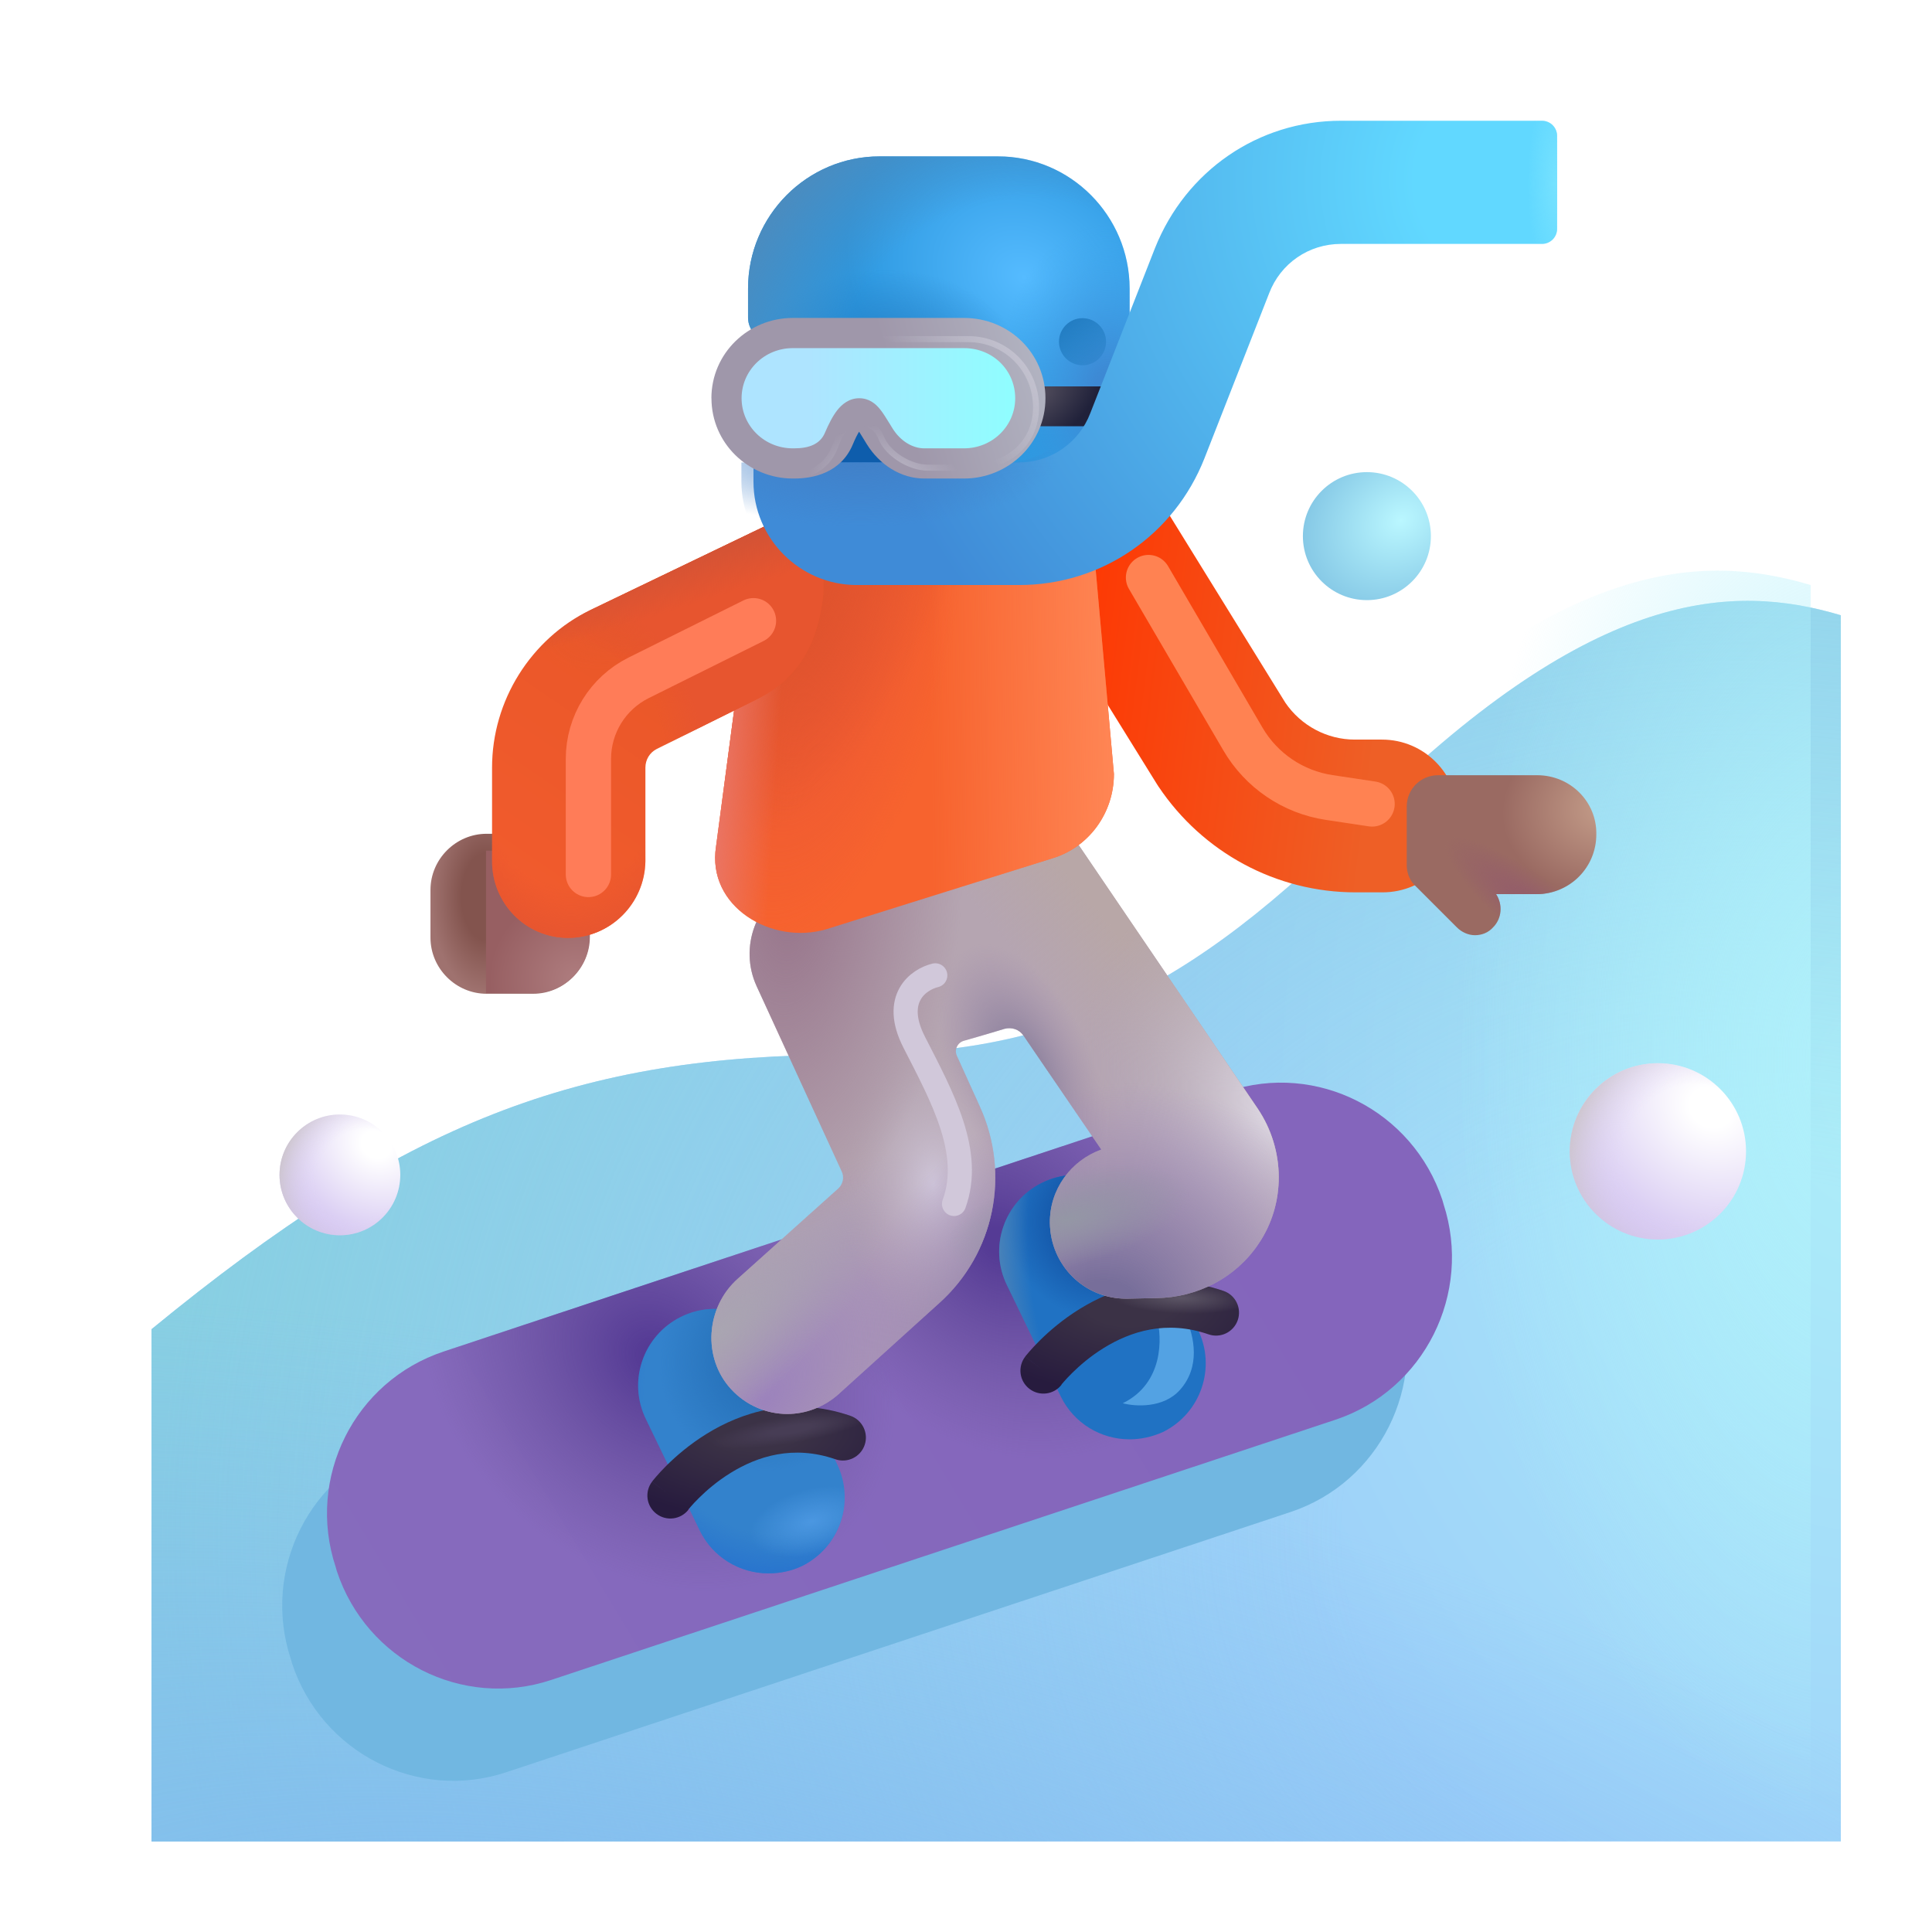 <svg fill="none" height="32" viewBox="0 0 32 32" width="32" xmlns="http://www.w3.org/2000/svg" xmlns:xlink="http://www.w3.org/1999/xlink"><filter id="a" color-interpolation-filters="sRGB" filterUnits="userSpaceOnUse" height="21.048" width="28.48" x="2.01" y="9.452"><feFlood flood-opacity="0" result="BackgroundImageFix"/><feBlend in="SourceGraphic" in2="BackgroundImageFix" mode="normal" result="shape"/><feColorMatrix in="SourceAlpha" result="hardAlpha" type="matrix" values="0 0 0 0 0 0 0 0 0 0 0 0 0 0 0 0 0 0 127 0"/><feOffset dx=".5" dy=".5"/><feGaussianBlur stdDeviation="1"/><feComposite in2="hardAlpha" k2="-1" k3="1" operator="arithmetic"/><feColorMatrix type="matrix" values="0 0 0 0 0.525 0 0 0 0 0.773 0 0 0 0 0.847 0 0 0 1 0"/><feBlend in2="shape" mode="normal" result="effect1_innerShadow_3987_22684"/></filter><filter id="b" color-interpolation-filters="sRGB" filterUnits="userSpaceOnUse" height="13.036" width="21.633" x="3.174" y="17.96"><feFlood flood-opacity="0" result="BackgroundImageFix"/><feBlend in="SourceGraphic" in2="BackgroundImageFix" mode="normal" result="shape"/><feGaussianBlur result="effect1_foregroundBlur_3987_22684" stdDeviation=".75"/></filter><filter id="c" color-interpolation-filters="sRGB" filterUnits="userSpaceOnUse" height="2.75" width="2.73" x="7.13" y="13.81"><feFlood flood-opacity="0" result="BackgroundImageFix"/><feBlend in="SourceGraphic" in2="BackgroundImageFix" mode="normal" result="shape"/><feColorMatrix in="SourceAlpha" result="hardAlpha" type="matrix" values="0 0 0 0 0 0 0 0 0 0 0 0 0 0 0 0 0 0 127 0"/><feOffset dx="-.1" dy="-.1"/><feGaussianBlur stdDeviation=".15"/><feComposite in2="hardAlpha" k2="-1" k3="1" operator="arithmetic"/><feColorMatrix type="matrix" values="0 0 0 0 0.612 0 0 0 0 0.42 0 0 0 0 0.463 0 0 0 1 0"/><feBlend in2="shape" mode="normal" result="effect1_innerShadow_3987_22684"/></filter><filter id="d" color-interpolation-filters="sRGB" filterUnits="userSpaceOnUse" height="2.46" width="1.82" x="8.05" y="14.09"><feFlood flood-opacity="0" result="BackgroundImageFix"/><feBlend in="SourceGraphic" in2="BackgroundImageFix" mode="normal" result="shape"/><feColorMatrix in="SourceAlpha" result="hardAlpha" type="matrix" values="0 0 0 0 0 0 0 0 0 0 0 0 0 0 0 0 0 0 127 0"/><feOffset dx="-.1" dy="-.1"/><feGaussianBlur stdDeviation=".15"/><feComposite in2="hardAlpha" k2="-1" k3="1" operator="arithmetic"/><feColorMatrix type="matrix" values="0 0 0 0 0.596 0 0 0 0 0.38 0 0 0 0 0.506 0 0 0 1 0"/><feBlend in2="shape" mode="normal" result="effect1_innerShadow_3987_22684"/></filter><filter id="e" color-interpolation-filters="sRGB" filterUnits="userSpaceOnUse" height="7.342" width="7.363" x="16.887" y="7.688"><feFlood flood-opacity="0" result="BackgroundImageFix"/><feBlend in="SourceGraphic" in2="BackgroundImageFix" mode="normal" result="shape"/><feColorMatrix in="SourceAlpha" result="hardAlpha" type="matrix" values="0 0 0 0 0 0 0 0 0 0 0 0 0 0 0 0 0 0 127 0"/><feOffset dx="-.1" dy="-.25"/><feGaussianBlur stdDeviation=".25"/><feComposite in2="hardAlpha" k2="-1" k3="1" operator="arithmetic"/><feColorMatrix type="matrix" values="0 0 0 0 0.784 0 0 0 0 0.361 0 0 0 0 0.29 0 0 0 1 0"/><feBlend in2="shape" mode="normal" result="effect1_innerShadow_3987_22684"/></filter><filter id="f" color-interpolation-filters="sRGB" filterUnits="userSpaceOnUse" height="10.436" width="19.033" x="5.616" y="18.132"><feFlood flood-opacity="0" result="BackgroundImageFix"/><feBlend in="SourceGraphic" in2="BackgroundImageFix" mode="normal" result="shape"/><feColorMatrix in="SourceAlpha" result="hardAlpha" type="matrix" values="0 0 0 0 0 0 0 0 0 0 0 0 0 0 0 0 0 0 127 0"/><feOffset dx="-.4" dy="-.4"/><feGaussianBlur stdDeviation=".2"/><feComposite in2="hardAlpha" k2="-1" k3="1" operator="arithmetic"/><feColorMatrix type="matrix" values="0 0 0 0 0.635 0 0 0 0 0.529 0 0 0 0 0.855 0 0 0 1 0"/><feBlend in2="shape" mode="normal" result="effect1_innerShadow_3987_22684"/><feColorMatrix in="SourceAlpha" result="hardAlpha" type="matrix" values="0 0 0 0 0 0 0 0 0 0 0 0 0 0 0 0 0 0 127 0"/><feOffset dx="-.2" dy="-.2"/><feGaussianBlur stdDeviation=".35"/><feComposite in2="hardAlpha" k2="-1" k3="1" operator="arithmetic"/><feColorMatrix type="matrix" values="0 0 0 0 0.514 0 0 0 0 0.447 0 0 0 0 0.831 0 0 0 1 0"/><feBlend in2="effect1_innerShadow_3987_22684" mode="normal" result="effect2_innerShadow_3987_22684"/></filter><filter id="g" color-interpolation-filters="sRGB" filterUnits="userSpaceOnUse" height="2.658" width="2.377" x="17.997" y="21.22"><feFlood flood-opacity="0" result="BackgroundImageFix"/><feBlend in="SourceGraphic" in2="BackgroundImageFix" mode="normal" result="shape"/><feGaussianBlur result="effect1_foregroundBlur_3987_22684" stdDeviation=".3"/></filter><filter id="h" color-interpolation-filters="sRGB" filterUnits="userSpaceOnUse" height="7.052" width="6.605" x="11.845" y="8.9"><feFlood flood-opacity="0" result="BackgroundImageFix"/><feBlend in="SourceGraphic" in2="BackgroundImageFix" mode="normal" result="shape"/><feColorMatrix in="SourceAlpha" result="hardAlpha" type="matrix" values="0 0 0 0 0 0 0 0 0 0 0 0 0 0 0 0 0 0 127 0"/><feOffset dy="-.5"/><feGaussianBlur stdDeviation=".5"/><feComposite in2="hardAlpha" k2="-1" k3="1" operator="arithmetic"/><feColorMatrix type="matrix" values="0 0 0 0 0.894 0 0 0 0 0.369 0 0 0 0 0.231 0 0 0 1 0"/><feBlend in2="shape" mode="normal" result="effect1_innerShadow_3987_22684"/></filter><filter id="i" color-interpolation-filters="sRGB" filterUnits="userSpaceOnUse" height="7.69" width="13.51" x="12.28" y="2"><feFlood flood-opacity="0" result="BackgroundImageFix"/><feBlend in="SourceGraphic" in2="BackgroundImageFix" mode="normal" result="shape"/><feColorMatrix in="SourceAlpha" result="hardAlpha" type="matrix" values="0 0 0 0 0 0 0 0 0 0 0 0 0 0 0 0 0 0 127 0"/><feOffset dx=".2"/><feGaussianBlur stdDeviation=".25"/><feComposite in2="hardAlpha" k2="-1" k3="1" operator="arithmetic"/><feColorMatrix type="matrix" values="0 0 0 0 0.231 0 0 0 0 0.671 0 0 0 0 0.918 0 0 0 1 0"/><feBlend in2="shape" mode="normal" result="effect1_innerShadow_3987_22684"/></filter><filter id="j" color-interpolation-filters="sRGB" filterUnits="userSpaceOnUse" height="2.81" width="5.533" x="11.783" y="5.266"><feFlood flood-opacity="0" result="BackgroundImageFix"/><feBlend in="SourceGraphic" in2="BackgroundImageFix" mode="normal" result="shape"/><feColorMatrix in="SourceAlpha" result="hardAlpha" type="matrix" values="0 0 0 0 0 0 0 0 0 0 0 0 0 0 0 0 0 0 127 0"/><feOffset dy="-.15"/><feGaussianBlur stdDeviation=".075"/><feComposite in2="hardAlpha" k2="-1" k3="1" operator="arithmetic"/><feColorMatrix type="matrix" values="0 0 0 0 0.592 0 0 0 0 0.557 0 0 0 0 0.698 0 0 0 1 0"/><feBlend in2="shape" mode="normal" result="effect1_innerShadow_3987_22684"/></filter><filter id="k" color-interpolation-filters="sRGB" filterUnits="userSpaceOnUse" height="2.22" width="2.22" x="21.48" y="7.82"><feFlood flood-opacity="0" result="BackgroundImageFix"/><feBlend in="SourceGraphic" in2="BackgroundImageFix" mode="normal" result="shape"/><feColorMatrix in="SourceAlpha" result="hardAlpha" type="matrix" values="0 0 0 0 0 0 0 0 0 0 0 0 0 0 0 0 0 0 127 0"/><feOffset dx=".1" dy="-.1"/><feGaussianBlur stdDeviation=".15"/><feComposite in2="hardAlpha" k2="-1" k3="1" operator="arithmetic"/><feColorMatrix type="matrix" values="0 0 0 0 0.506 0 0 0 0 0.765 0 0 0 0 0.863 0 0 0 1 0"/><feBlend in2="shape" mode="normal" result="effect1_innerShadow_3987_22684"/></filter><filter id="l" color-interpolation-filters="sRGB" filterUnits="userSpaceOnUse" height="2.558" width="5.448" x="11.861" y="5.467"><feFlood flood-opacity="0" result="BackgroundImageFix"/><feBlend in="SourceGraphic" in2="BackgroundImageFix" mode="normal" result="shape"/><feGaussianBlur result="effect1_foregroundBlur_3987_22684" stdDeviation=".05"/></filter><filter id="m" color-interpolation-filters="sRGB" filterUnits="userSpaceOnUse" height="6.453" width="4.984" x="8.621" y="9.156"><feFlood flood-opacity="0" result="BackgroundImageFix"/><feBlend in="SourceGraphic" in2="BackgroundImageFix" mode="normal" result="shape"/><feGaussianBlur result="effect1_foregroundBlur_3987_22684" stdDeviation=".375"/></filter><filter id="n" color-interpolation-filters="sRGB" filterUnits="userSpaceOnUse" height="6.2" width="6.153" x="17.798" y="8.341"><feFlood flood-opacity="0" result="BackgroundImageFix"/><feBlend in="SourceGraphic" in2="BackgroundImageFix" mode="normal" result="shape"/><feGaussianBlur result="effect1_foregroundBlur_3987_22684" stdDeviation=".425"/></filter><filter id="o" color-interpolation-filters="sRGB" filterUnits="userSpaceOnUse" height="5.386" width="2.498" x="14.2" y="15.355"><feFlood flood-opacity="0" result="BackgroundImageFix"/><feBlend in="SourceGraphic" in2="BackgroundImageFix" mode="normal" result="shape"/><feGaussianBlur result="effect1_foregroundBlur_3987_22684" stdDeviation=".3"/></filter><radialGradient id="p" cx="0" cy="0" gradientTransform="matrix(-11.438 0 0 -15 30.496 17.375)" gradientUnits="userSpaceOnUse" r="1"><stop offset="0" stop-color="#aeeff9"/><stop offset="1" stop-color="#9dd0f9"/></radialGradient><radialGradient id="q" cx="0" cy="0" gradientTransform="matrix(-26.486 .875 -.759 -22.983 28.496 24.75)" gradientUnits="userSpaceOnUse" r="1"><stop offset=".252" stop-color="#88cfe2" stop-opacity="0"/><stop offset="1" stop-color="#88cfe2"/></radialGradient><radialGradient id="r" cx="0" cy="0" gradientTransform="matrix(2.438 -11.75 31.454 6.525 10.309 34.188)" gradientUnits="userSpaceOnUse" r="1"><stop offset="0" stop-color="#81b8f1"/><stop offset="1" stop-color="#81b8f1" stop-opacity="0"/></radialGradient><radialGradient id="s" cx="0" cy="0" gradientTransform="matrix(-6.5 0 0 -12.688 30.621 17.562)" gradientUnits="userSpaceOnUse" r="1"><stop offset="0" stop-color="#b0f0fb"/><stop offset="1" stop-color="#b0f0fb" stop-opacity="0"/></radialGradient><radialGradient id="t" cx="0" cy="0" gradientTransform="matrix(0 1.607 -.913 0 8.152 14.953)" gradientUnits="userSpaceOnUse" r="1"><stop offset=".447" stop-color="#83544e"/><stop offset="1" stop-color="#9f726f"/></radialGradient><radialGradient id="u" cx="0" cy="0" gradientTransform="matrix(-.906 -1.141 1.135 -.902 9.652 16.344)" gradientUnits="userSpaceOnUse" r="1"><stop offset=".101" stop-color="#ac7a7c"/><stop offset="1" stop-color="#975f62"/></radialGradient><linearGradient id="v" gradientUnits="userSpaceOnUse" x1="22.715" x2="17.433" y1="13.969" y2="13.312"><stop offset="0" stop-color="#ee5f26"/><stop offset="1" stop-color="#fe3702"/></linearGradient><linearGradient id="w" gradientUnits="userSpaceOnUse" x1="21.996" x2="6.996" y1="20.438" y2="29.438"><stop offset="0" stop-color="#8465bc"/><stop offset="1" stop-color="#866bbd"/></linearGradient><linearGradient id="x"><stop offset=".067" stop-color="#553b95"/><stop offset="1" stop-color="#685296" stop-opacity="0"/></linearGradient><radialGradient id="y" cx="0" cy="0" gradientTransform="matrix(-2.999 -2.638 2.154 -2.449 17.156 21.17)" gradientUnits="userSpaceOnUse" r="1" xlink:href="#x"/><radialGradient id="z" cx="0" cy="0" gradientTransform="matrix(-3.197 -2.841 2.32 -2.61 11.473 23.104)" gradientUnits="userSpaceOnUse" r="1" xlink:href="#x"/><radialGradient id="A" cx="0" cy="0" gradientTransform="matrix(-.739 1.398 -1.423 -.753 18.26 20.252)" gradientUnits="userSpaceOnUse" r="1"><stop offset=".459" stop-color="#1457a9"/><stop offset="1" stop-color="#1457a9" stop-opacity="0"/></radialGradient><radialGradient id="B" cx="0" cy="0" gradientTransform="matrix(-2.859 .156 -.296 -5.425 19.183 20.656)" gradientUnits="userSpaceOnUse" r="1"><stop offset=".752" stop-color="#5a88b4" stop-opacity="0"/><stop offset="1" stop-color="#5a88b4"/></radialGradient><radialGradient id="C" cx="0" cy="0" gradientTransform="matrix(-1.048 1.592 -1.508 -.993 12.764 22.484)" gradientUnits="userSpaceOnUse" r="1"><stop offset=".318" stop-color="#2671b9"/><stop offset="1" stop-color="#2671b9" stop-opacity="0"/></radialGradient><radialGradient id="D" cx="0" cy="0" gradientTransform="matrix(-.427 3.242 -3.078 -.405 12.939 23.028)" gradientUnits="userSpaceOnUse" r="1"><stop offset=".731" stop-color="#2570ce" stop-opacity="0"/><stop offset="1" stop-color="#2570ce"/></radialGradient><radialGradient id="E" cx="0" cy="0" gradientTransform="matrix(-1.01 .272 -.142 -.526 13.443 25.202)" gradientUnits="userSpaceOnUse" r="1"><stop offset="0" stop-color="#4b97e1"/><stop offset="1" stop-color="#4b97e1" stop-opacity="0"/></radialGradient><linearGradient id="F"><stop offset=".251" stop-color="#3b3246"/><stop offset="1" stop-color="#271b3e"/></linearGradient><radialGradient id="G" cx="0" cy="0" gradientTransform="matrix(0 1.495 -2.923 0 12.53 23.656)" gradientUnits="userSpaceOnUse" r="1" xlink:href="#F"/><radialGradient id="H" cx="0" cy="0" gradientTransform="matrix(.039 .227 -1.31 .228 13.101 23.676)" gradientUnits="userSpaceOnUse" r="1"><stop offset=".254" stop-color="#473d55"/><stop offset="1" stop-color="#473d55" stop-opacity="0"/></radialGradient><radialGradient id="I" cx="0" cy="0" gradientTransform="matrix(0 1.495 -2.923 0 18.71 21.586)" gradientUnits="userSpaceOnUse" r="1" xlink:href="#F"/><radialGradient id="J" cx="0" cy="0" gradientTransform="matrix(-.01 .257 -1.149 -.044 19.553 21.5)" gradientUnits="userSpaceOnUse" r="1"><stop offset="0" stop-color="#5c5565"/><stop offset="1" stop-color="#5c5565" stop-opacity="0"/></radialGradient><linearGradient id="K" gradientUnits="userSpaceOnUse" x1="19.093" x2="17.928" y1="16.155" y2="17.126"><stop offset="0" stop-color="#b8a7a7"/><stop offset="1" stop-color="#b8a7a7" stop-opacity="0"/></linearGradient><radialGradient id="L" cx="0" cy="0" gradientTransform="matrix(-2.669 1.399 -1.839 -3.509 21.18 18.368)" gradientUnits="userSpaceOnUse" r="1"><stop offset=".065" stop-color="#dcd6e1"/><stop offset="1" stop-color="#afa3bb" stop-opacity="0"/></radialGradient><radialGradient id="M" cx="0" cy="0" gradientTransform="matrix(-.893 -2.058 1.076 -.467 16.938 17.747)" gradientUnits="userSpaceOnUse" r="1"><stop offset="0" stop-color="#7b7492"/><stop offset="1" stop-color="#9d88ae" stop-opacity="0"/></radialGradient><radialGradient id="N" cx="0" cy="0" gradientTransform="matrix(3.339 -3.805 1.805 1.584 12.686 23.183)" gradientUnits="userSpaceOnUse" r="1"><stop offset="0" stop-color="#9c83bc"/><stop offset="1" stop-color="#9c83bc" stop-opacity="0"/></radialGradient><radialGradient id="O" cx="0" cy="0" gradientTransform="matrix(-.058 -2.446 1.545 -.037 15.463 19.611)" gradientUnits="userSpaceOnUse" r="1"><stop offset="0" stop-color="#cfc6d9"/><stop offset="1" stop-color="#b6a6b2" stop-opacity="0"/></radialGradient><radialGradient id="P" cx="0" cy="0" gradientTransform="matrix(3.417 -2.757 2.38 2.95 18.161 21.98)" gradientUnits="userSpaceOnUse" r="1"><stop offset=".189" stop-color="#776e9a"/><stop offset="1" stop-color="#a286c1" stop-opacity="0"/></radialGradient><radialGradient id="Q" cx="0" cy="0" gradientTransform="matrix(2 -.485 .186 .767 17.676 20.194)" gradientUnits="userSpaceOnUse" r="1"><stop offset="0" stop-color="#9497a5"/><stop offset="1" stop-color="#9497a5" stop-opacity="0"/></radialGradient><radialGradient id="R" cx="0" cy="0" gradientTransform="matrix(-.466 5.727 -2.825 -.23 13.094 14.835)" gradientUnits="userSpaceOnUse" r="1"><stop offset="0" stop-color="#97748a"/><stop offset="1" stop-color="#97748a" stop-opacity="0"/></radialGradient><radialGradient id="S" cx="0" cy="0" gradientTransform="matrix(2.66 -2.31 .856 .986 11.91 22.057)" gradientUnits="userSpaceOnUse" r="1"><stop offset="0" stop-color="#a9a5b1"/><stop offset="1" stop-color="#a9a5b1" stop-opacity="0"/></radialGradient><radialGradient id="T" cx="0" cy="0" gradientTransform="matrix(-.875 5.687 -2.399 -.369 13.433 10.5)" gradientUnits="userSpaceOnUse" r="1"><stop offset="0" stop-color="#e85334"/><stop offset="1" stop-color="#e85334" stop-opacity="0"/></radialGradient><radialGradient id="U" cx="0" cy="0" gradientTransform="matrix(2.378 1.281 -2.436 4.52 12.777 10.25)" gradientUnits="userSpaceOnUse" r="1"><stop offset=".187" stop-color="#de532c"/><stop offset="1" stop-color="#de532c" stop-opacity="0"/></radialGradient><linearGradient id="V" gradientUnits="userSpaceOnUse" x1="11.845" x2="12.808" y1="14.094" y2="14.156"><stop offset="0" stop-color="#ea7565"/><stop offset="1" stop-color="#ea7565" stop-opacity="0"/></linearGradient><linearGradient id="W" gradientUnits="userSpaceOnUse" x1="18.45" x2="15.402" y1="10.688" y2="10.719"><stop offset="0" stop-color="#ff8655"/><stop offset="1" stop-color="#ff8655" stop-opacity="0"/></linearGradient><radialGradient id="X" cx="0" cy="0" gradientTransform="matrix(0 1.422 -4.183 0 15.147 9.063)" gradientUnits="userSpaceOnUse" r="1"><stop offset=".31" stop-color="#ce3a2e"/><stop offset=".84" stop-color="#e1552f" stop-opacity="0"/></radialGradient><linearGradient id="Y" gradientUnits="userSpaceOnUse" x1="12.621" x2="9.308" y1="10.406" y2="15.25"><stop offset="0" stop-color="#e85627"/><stop offset="1" stop-color="#f15b2d"/></linearGradient><radialGradient id="Z" cx="0" cy="0" gradientTransform="matrix(.594 1.156 -3.691 1.895 12.683 8.906)" gradientUnits="userSpaceOnUse" r="1"><stop offset="0" stop-color="#c4492f"/><stop offset="1" stop-color="#e15932" stop-opacity="0"/></radialGradient><radialGradient id="aa" cx="0" cy="0" gradientTransform="matrix(0 2.847 -2.207 0 9.464 12.688)" gradientUnits="userSpaceOnUse" r="1"><stop offset=".703" stop-color="#e7552f" stop-opacity="0"/><stop offset=".999" stop-color="#e7552f"/></radialGradient><linearGradient id="ab" gradientUnits="userSpaceOnUse" x1="10.895" x2="11.214" y1="9.094" y2="10.094"><stop offset="0" stop-color="#cd5237"/><stop offset="1" stop-color="#cd5237" stop-opacity="0"/></linearGradient><radialGradient id="ac" cx="0" cy="0" gradientTransform="matrix(-1.188 2.187 -2.716 -1.474 16.965 4.594)" gradientUnits="userSpaceOnUse" r="1"><stop offset="0" stop-color="#5bf"/><stop offset="1" stop-color="#2b97df"/></radialGradient><radialGradient id="ad" cx="0" cy="0" gradientTransform="matrix(0 -2.844 1.859 0 18.34 6.531)" gradientUnits="userSpaceOnUse" r="1"><stop offset=".126" stop-color="#3d89d4"/><stop offset="1" stop-color="#39a4eb" stop-opacity="0"/></radialGradient><radialGradient id="ae" cx="0" cy="0" gradientTransform="matrix(0 -1.422 2.177 0 14.668 5.891)" gradientUnits="userSpaceOnUse" r="1"><stop offset="0" stop-color="#2681c7"/><stop offset="1" stop-color="#2681c7" stop-opacity="0"/></radialGradient><radialGradient id="af" cx="0" cy="0" gradientTransform="matrix(-3.594 -3.406 3.617 -3.816 16.871 6.406)" gradientUnits="userSpaceOnUse" r="1"><stop offset=".609" stop-color="#4a8cc0" stop-opacity="0"/><stop offset="1" stop-color="#4a8cc0"/></radialGradient><radialGradient id="ag" cx="0" cy="0" gradientTransform="matrix(.484 .537 -.845 .763 17.277 6.523)" gradientUnits="userSpaceOnUse" r="1"><stop offset="0" stop-color="#4e4a5a"/><stop offset="1" stop-color="#20213a"/></radialGradient><linearGradient id="ah" gradientUnits="userSpaceOnUse" x1="17.503" x2="18.507" y1="5.149" y2="6.347"><stop offset="0" stop-color="#1c75ba"/><stop offset="1" stop-color="#1c75ba" stop-opacity="0"/></linearGradient><radialGradient id="ai" cx="0" cy="0" gradientTransform="matrix(-2.159 .389 -.313 -1.737 26.65 13.359)" gradientUnits="userSpaceOnUse" r="1"><stop offset="0" stop-color="#c69f8b"/><stop offset=".811" stop-color="#9a6a62"/></radialGradient><radialGradient id="aj" cx="0" cy="0" gradientTransform="matrix(-1.718 -1.349 .325 -.414 25.684 15.272)" gradientUnits="userSpaceOnUse" r="1"><stop offset=".351" stop-color="#945e69"/><stop offset="1" stop-color="#945e69" stop-opacity="0"/></radialGradient><radialGradient id="ak" cx="0" cy="0" gradientTransform="matrix(-10.875 3.406 -3.406 -10.875 24.965 3)" gradientUnits="userSpaceOnUse" r="1"><stop offset=".152" stop-color="#61d8ff"/><stop offset="1" stop-color="#3f8bd7"/></radialGradient><radialGradient id="al" cx="0" cy="0" gradientTransform="matrix(-.485 0 0 -1.682 25.59 3.043)" gradientUnits="userSpaceOnUse" r="1"><stop offset="0" stop-color="#76e2ff"/><stop offset="1" stop-color="#76e2ff" stop-opacity="0"/></radialGradient><radialGradient id="am" cx="0" cy="0" gradientTransform="matrix(0 1.125 -3.25 0 14.261 7.594)" gradientUnits="userSpaceOnUse" r="1"><stop offset="0" stop-color="#4180c8"/><stop offset="1" stop-color="#4180c8" stop-opacity="0"/></radialGradient><linearGradient id="an" gradientUnits="userSpaceOnUse" x1="13.402" x2="16.715" y1="6.74" y2="6.74"><stop offset="0" stop-color="#aee4ff"/><stop offset="1" stop-color="#90fdff"/></linearGradient><linearGradient id="ao" gradientUnits="userSpaceOnUse" x1="13.252" x2="17.502" y1="7.256" y2="5.944"><stop offset=".386" stop-color="#9f97aa"/><stop offset="1" stop-color="#b4b7c4"/></linearGradient><radialGradient id="ap" cx="0" cy="0" gradientTransform="matrix(-1.5 .937 -.759 -1.214 23.105 8.719)" gradientUnits="userSpaceOnUse" r="1"><stop offset="0" stop-color="#baf7ff"/><stop offset="1" stop-color="#84c7e5"/></radialGradient><linearGradient id="aq"><stop offset=".107" stop-color="#fff"/><stop offset=".903" stop-color="#cdbcef"/></linearGradient><radialGradient id="ar" cx="0" cy="0" gradientTransform="matrix(-1.531 2.531 -2.944 -1.781 28.34 18.344)" gradientUnits="userSpaceOnUse" r="1" xlink:href="#aq"/><linearGradient id="as"><stop offset=".478" stop-color="#e2d8f7" stop-opacity="0"/><stop offset=".952" stop-color="#cac3c7"/></linearGradient><radialGradient id="at" cx="0" cy="0" gradientTransform="matrix(-1.781 -1.07 1.245 -2.073 27.918 19.07)" gradientUnits="userSpaceOnUse" r="1" xlink:href="#as"/><radialGradient id="au" cx="0" cy="0" gradientTransform="matrix(-1.049 1.734 -2.016 -1.22 6.233 18.962)" gradientUnits="userSpaceOnUse" r="1" xlink:href="#aq"/><radialGradient id="av" cx="0" cy="0" gradientTransform="matrix(-1.22 -.733 .853 -1.42 5.944 19.46)" gradientUnits="userSpaceOnUse" r="1" xlink:href="#as"/><linearGradient id="aw"><stop offset="0" stop-color="#c8c6d3"/><stop offset="1" stop-color="#c8c6d3" stop-opacity="0"/></linearGradient><linearGradient id="ax" gradientUnits="userSpaceOnUse" x1="17.637" x2="16.187" xlink:href="#aw" y1="6.071" y2="7.358"/><radialGradient id="ay" cx="0" cy="0" gradientTransform="matrix(.477 -1.023 1.243 .579 14.707 8.219)" gradientUnits="userSpaceOnUse" r="1" xlink:href="#aw"/><g filter="url(#a)"><path d="m13.543 16.969c3.336 0 5.578-.922 8.672-4.094 3.703-3.625 5.984-3.719 7.775-3.185v20.31h-27.98v-8.484c4.189-3.438 7.064-4.547 11.533-4.547z" fill="url(#p)"/><path d="m13.543 16.969c3.336 0 5.578-.922 8.672-4.094 3.703-3.625 5.984-3.719 7.775-3.185v20.31h-27.98v-8.484c4.189-3.438 7.064-4.547 11.533-4.547z" fill="url(#q)"/><path d="m13.543 16.969c3.336 0 5.578-.922 8.672-4.094 3.703-3.625 5.984-3.719 7.775-3.185v20.31h-27.98v-8.484c4.189-3.438 7.064-4.547 11.533-4.547z" fill="url(#r)"/></g><path d="m13.543 16.969c3.336 0 5.578-.922 8.672-4.094 3.703-3.625 5.984-3.719 7.775-3.185v20.31h-27.98v-8.484c4.189-3.438 7.064-4.547 11.533-4.547z" fill="url(#s)"/><g filter="url(#b)"><path d="m21.378 25.043-12.99 4.31c-1.47.49-3.06-.32-3.55-1.8l-.02-.07c-.49-1.48.31-3.08 1.79-3.57l12.99-4.31c1.47-.49 3.06.32 3.55 1.8l.02.07c.48 1.48-.32 3.08-1.79 3.57z" fill="#71b7e1"/></g><g filter="url(#c)"><path d="m8.93 16.56h-.77c-.51 0-.93-.42-.93-.93v-.79c0-.51.42-.93.93-.93h.77c.51 0 .93.42.93.93v.79c0 .51-.42.93-.93.93z" fill="url(#t)"/></g><g filter="url(#d)"><path d="m8.15 14.19v2.36h.01.78c.51 0 .93-.42.93-.93v-.78c0-.25-.1-.48-.26-.65z" fill="url(#u)"/></g><g filter="url(#e)"><path d="m23 15.03h-.45c-1.31 0-2.53-.66-3.26-1.75-.01-.01-.01-.02-.02-.03l-2.09-3.37c-.37-.6-.19-1.38.4-1.75s1.37-.19 1.74.41l2.07 3.35c.26.38.69.61 1.15.61h.45c.7 0 1.26.57 1.26 1.27.02.69-.55 1.26-1.25 1.26z" fill="url(#v)"/></g><g filter="url(#f)"><path d="m22.72 24.115-12.99 4.31c-1.47.49-3.06-.32-3.55-1.8l-.02-.07c-.49-1.48.31-3.08 1.79-3.57l12.99-4.31c1.47-.49 3.06.32 3.55 1.8l.02.07c.48 1.48-.32 3.08-1.79 3.57z" fill="url(#w)"/><path d="m22.72 24.115-12.99 4.31c-1.47.49-3.06-.32-3.55-1.8l-.02-.07c-.49-1.48.31-3.08 1.79-3.57l12.99-4.31c1.47-.49 3.06.32 3.55 1.8l.02.07c.48 1.48-.32 3.08-1.79 3.57z" fill="url(#y)"/><path d="m22.72 24.115-12.99 4.31c-1.47.49-3.06-.32-3.55-1.8l-.02-.07c-.49-1.48.31-3.08 1.79-3.57l12.99-4.31c1.47-.49 3.06.32 3.55 1.8l.02.07c.48 1.48-.32 3.08-1.79 3.57z" fill="url(#z)"/></g><path d="m18.71 23.84c-.47 0-.92-.26-1.14-.71l-.89-1.84c-.31-.63-.05-1.39.58-1.7s1.38-.05 1.69.59l.89 1.84c.31.63.05 1.39-.58 1.7-.18.08-.37.12-.55.12z" fill="#2072c3"/><path d="m18.71 23.84c-.47 0-.92-.26-1.14-.71l-.89-1.84c-.31-.63-.05-1.39.58-1.7s1.38-.05 1.69.59l.89 1.84c.31.63.05 1.39-.58 1.7-.18.08-.37.12-.55.12z" fill="url(#A)"/><path d="m18.71 23.84c-.47 0-.92-.26-1.14-.71l-.89-1.84c-.31-.63-.05-1.39.58-1.7s1.38-.05 1.69.59l.89 1.84c.31.63.05 1.39-.58 1.7-.18.08-.37.12-.55.12z" fill="url(#B)"/><path d="m12.73 26.06c-.47 0-.92-.26-1.14-.71l-.89-1.84c-.31-.63-.05-1.39.58-1.7s1.38-.05 1.69.59l.89 1.84c.31.63.05 1.39-.58 1.7-.17.08-.36.12-.55.12z" fill="#3382cc"/><path d="m12.73 26.06c-.47 0-.92-.26-1.14-.71l-.89-1.84c-.31-.63-.05-1.39.58-1.7s1.38-.05 1.69.59l.89 1.84c.31.63.05 1.39-.58 1.7-.17.08-.36.12-.55.12z" fill="url(#C)"/><path d="m12.73 26.06c-.47 0-.92-.26-1.14-.71l-.89-1.84c-.31-.63-.05-1.39.58-1.7s1.38-.05 1.69.59l.89 1.84c.31.63.05 1.39-.58 1.7-.17.08-.36.12-.55.12z" fill="url(#D)"/><path d="m12.73 26.06c-.47 0-.92-.26-1.14-.71l-.89-1.84c-.31-.63-.05-1.39.58-1.7s1.38-.05 1.69.59l.89 1.84c.31.63.05 1.39-.58 1.7-.17.08-.36.12-.55.12z" fill="url(#E)"/><g filter="url(#g)"><path d="m18.597 23.242c.675-.331.656-1.086.562-1.422h.477c.148.32.25.82-.094 1.203-.275.306-.745.274-.945.219z" fill="#53a2e3"/></g><g clip-rule="evenodd" fill-rule="evenodd"><path d="m11.402 25.001 0-0.0.007-.008c.007-.008.018-.021.033-.039.03-.035.076-.085.137-.145.122-.121.3-.276.522-.413.443-.274 1.037-.468 1.736-.226.199.069.415-.037.484-.235.069-.199-.037-.415-.235-.484-.982-.339-1.817-.052-2.384.299-.283.175-.505.369-.657.519-.076.075-.135.14-.176.188-.021.024-.037.043-.048.057l-.014.017-.004.005-.001.002-.001.001-0.0 0c-0.0 0-0.0 0.0.302.232l-.302-.231c-.128.167-.096.406.071.533.167.128.405.096.533-.07l-.001.001s0 0 0-0l0-0.0 0-0z" fill="url(#G)"/><path d="m11.402 25.001 0-0.0.007-.008c.007-.008.018-.021.033-.039.03-.035.076-.085.137-.145.122-.121.3-.276.522-.413.443-.274 1.037-.468 1.736-.226.199.069.415-.037.484-.235.069-.199-.037-.415-.235-.484-.982-.339-1.817-.052-2.384.299-.283.175-.505.369-.657.519-.076.075-.135.14-.176.188-.021.024-.037.043-.048.057l-.014.017-.004.005-.001.002-.001.001-0.0 0c-0.0 0-0.0 0.0.302.232l-.302-.231c-.128.167-.096.406.071.533.167.128.405.096.533-.07l-.001.001s0 0 0-0l0-0.0 0-0z" fill="url(#H)"/><path d="m17.582 22.931 0-0.0.007-.008c.007-.008.018-.021.033-.038.03-.035.076-.085.137-.145.122-.121.3-.276.522-.413.443-.274 1.037-.468 1.736-.226.199.069.415-.037.484-.235.069-.199-.037-.415-.235-.484-.982-.339-1.817-.052-2.384.299-.283.175-.505.369-.657.519-.076.075-.135.14-.177.188-.021.024-.037.043-.048.057l-.014.017-.004.005-.001.002-.001.001-0.0 0c-0.0 0-0.0 0.0.302.232l-.302-.231c-.128.167-.096.406.071.533.167.128.405.096.533-.07l-.001.001s0-0.0 0-0l0-0.0 0-0z" fill="url(#I)"/><path d="m17.582 22.931 0-0.0.007-.008c.007-.008.018-.021.033-.038.03-.035.076-.085.137-.145.122-.121.3-.276.522-.413.443-.274 1.037-.468 1.736-.226.199.069.415-.037.484-.235.069-.199-.037-.415-.235-.484-.982-.339-1.817-.052-2.384.299-.283.175-.505.369-.657.519-.076.075-.135.14-.177.188-.021.024-.037.043-.048.057l-.014.017-.004.005-.001.002-.001.001-0.0 0c-0.0 0-0.0 0.0.302.232l-.302-.231c-.128.167-.096.406.071.533.167.128.405.096.533-.07l-.001.001s0-0.0 0-0l0-0.0 0-0z" fill="url(#J)"/></g><path d="m20.83 18.36-3.05-4.49c-.39-.58-1.18-.73-1.76-.33-.4.28-.6.75-.54 1.2l-.83.24c-.36-.43-.97-.59-1.5-.34-.63.29-.91 1.05-.62 1.69l1.41 3.07c.05.1.02.22-.06.29l-1.66 1.49c-.53.47-.59 1.31-.11 1.83.25.27.59.41.93.41.3 0 .6-.11.84-.32l1.68-1.52c.91-.82 1.18-2.13.67-3.25l-.38-.84c-.05-.1.01-.22.11-.25 0 0 .42-.12.68-.2.12-.03.24.01.31.11l1.29 1.89c-.5.18-.86.66-.85 1.22.01.7.57 1.25 1.26 1.25h.02l.49-.01c.67-.01 1.3-.33 1.68-.89.46-.67.45-1.57-.01-2.25z" fill="#b5a5b1"/><path d="m20.83 18.36-3.05-4.49c-.39-.58-1.18-.73-1.76-.33-.4.28-.6.75-.54 1.2l-.83.24c-.36-.43-.97-.59-1.5-.34-.63.29-.91 1.05-.62 1.69l1.41 3.07c.05.1.02.22-.06.29l-1.66 1.49c-.53.47-.59 1.31-.11 1.83.25.27.59.41.93.41.3 0 .6-.11.84-.32l1.68-1.52c.91-.82 1.18-2.13.67-3.25l-.38-.84c-.05-.1.01-.22.11-.25 0 0 .42-.12.68-.2.12-.03.24.01.31.11l1.29 1.89c-.5.18-.86.66-.85 1.22.01.7.57 1.25 1.26 1.25h.02l.49-.01c.67-.01 1.3-.33 1.68-.89.46-.67.45-1.57-.01-2.25z" fill="url(#K)"/><path d="m20.83 18.36-3.05-4.49c-.39-.58-1.18-.73-1.76-.33-.4.28-.6.75-.54 1.2l-.83.24c-.36-.43-.97-.59-1.5-.34-.63.29-.91 1.05-.62 1.69l1.41 3.07c.05.1.02.22-.06.29l-1.66 1.49c-.53.47-.59 1.31-.11 1.83.25.27.59.41.93.41.3 0 .6-.11.84-.32l1.68-1.52c.91-.82 1.18-2.13.67-3.25l-.38-.84c-.05-.1.01-.22.11-.25 0 0 .42-.12.68-.2.12-.03.24.01.31.11l1.29 1.89c-.5.18-.86.66-.85 1.22.01.7.57 1.25 1.26 1.25h.02l.49-.01c.67-.01 1.3-.33 1.68-.89.46-.67.45-1.57-.01-2.25z" fill="url(#L)"/><path d="m20.83 18.36-3.05-4.49c-.39-.58-1.18-.73-1.76-.33-.4.28-.6.75-.54 1.2l-.83.24c-.36-.43-.97-.59-1.5-.34-.63.29-.91 1.05-.62 1.69l1.41 3.07c.05.1.02.22-.06.29l-1.66 1.49c-.53.47-.59 1.31-.11 1.83.25.27.59.41.93.41.3 0 .6-.11.84-.32l1.68-1.52c.91-.82 1.18-2.13.67-3.25l-.38-.84c-.05-.1.01-.22.11-.25 0 0 .42-.12.68-.2.12-.03.24.01.31.11l1.29 1.89c-.5.18-.86.66-.85 1.22.01.7.57 1.25 1.26 1.25h.02l.49-.01c.67-.01 1.3-.33 1.68-.89.46-.67.45-1.57-.01-2.25z" fill="url(#M)"/><path d="m20.83 18.36-3.05-4.49c-.39-.58-1.18-.73-1.76-.33-.4.28-.6.75-.54 1.2l-.83.24c-.36-.43-.97-.59-1.5-.34-.63.29-.91 1.05-.62 1.69l1.41 3.07c.05.1.02.22-.06.29l-1.66 1.49c-.53.47-.59 1.31-.11 1.83.25.27.59.41.93.41.3 0 .6-.11.84-.32l1.68-1.52c.91-.82 1.18-2.13.67-3.25l-.38-.84c-.05-.1.01-.22.11-.25 0 0 .42-.12.68-.2.12-.03.24.01.31.11l1.29 1.89c-.5.18-.86.66-.85 1.22.01.7.57 1.25 1.26 1.25h.02l.49-.01c.67-.01 1.3-.33 1.68-.89.46-.67.45-1.57-.01-2.25z" fill="url(#N)"/><path d="m20.83 18.36-3.05-4.49c-.39-.58-1.18-.73-1.76-.33-.4.28-.6.75-.54 1.2l-.83.24c-.36-.43-.97-.59-1.5-.34-.63.29-.91 1.05-.62 1.69l1.41 3.07c.05.1.02.22-.06.29l-1.66 1.49c-.53.47-.59 1.31-.11 1.83.25.27.59.41.93.41.3 0 .6-.11.84-.32l1.68-1.52c.91-.82 1.18-2.13.67-3.25l-.38-.84c-.05-.1.01-.22.11-.25 0 0 .42-.12.68-.2.12-.03.24.01.31.11l1.29 1.89c-.5.18-.86.66-.85 1.22.01.7.57 1.25 1.26 1.25h.02l.49-.01c.67-.01 1.3-.33 1.68-.89.46-.67.45-1.57-.01-2.25z" fill="url(#O)"/><path d="m20.83 18.36-3.05-4.49c-.39-.58-1.18-.73-1.76-.33-.4.28-.6.75-.54 1.2l-.83.24c-.36-.43-.97-.59-1.5-.34-.63.29-.91 1.05-.62 1.69l1.41 3.07c.05.1.02.22-.06.29l-1.66 1.49c-.53.47-.59 1.31-.11 1.83.25.27.59.41.93.41.3 0 .6-.11.84-.32l1.68-1.52c.91-.82 1.18-2.13.67-3.25l-.38-.84c-.05-.1.01-.22.11-.25 0 0 .42-.12.68-.2.12-.03.24.01.31.11l1.29 1.89c-.5.18-.86.66-.85 1.22.01.7.57 1.25 1.26 1.25h.02l.49-.01c.67-.01 1.3-.33 1.68-.89.46-.67.45-1.57-.01-2.25z" fill="url(#P)"/><path d="m20.83 18.36-3.05-4.49c-.39-.58-1.18-.73-1.76-.33-.4.28-.6.75-.54 1.2l-.83.24c-.36-.43-.97-.59-1.5-.34-.63.29-.91 1.05-.62 1.69l1.41 3.07c.05.1.02.22-.06.29l-1.66 1.49c-.53.47-.59 1.31-.11 1.83.25.27.59.41.93.41.3 0 .6-.11.84-.32l1.68-1.52c.91-.82 1.18-2.13.67-3.25l-.38-.84c-.05-.1.01-.22.11-.25 0 0 .42-.12.68-.2.12-.03.24.01.31.11l1.29 1.89c-.5.18-.86.66-.85 1.22.01.7.57 1.25 1.26 1.25h.02l.49-.01c.67-.01 1.3-.33 1.68-.89.46-.67.45-1.57-.01-2.25z" fill="url(#Q)"/><path d="m20.83 18.36-3.05-4.49c-.39-.58-1.18-.73-1.76-.33-.4.28-.6.75-.54 1.2l-.83.24c-.36-.43-.97-.59-1.5-.34-.63.29-.91 1.05-.62 1.69l1.41 3.07c.05.1.02.22-.06.29l-1.66 1.49c-.53.47-.59 1.31-.11 1.83.25.27.59.41.93.41.3 0 .6-.11.84-.32l1.68-1.52c.91-.82 1.18-2.13.67-3.25l-.38-.84c-.05-.1.01-.22.11-.25 0 0 .42-.12.68-.2.12-.03.24.01.31.11l1.29 1.89c-.5.18-.86.66-.85 1.22.01.7.57 1.25 1.26 1.25h.02l.49-.01c.67-.01 1.3-.33 1.68-.89.46-.67.45-1.57-.01-2.25z" fill="url(#R)"/><path d="m20.83 18.36-3.05-4.49c-.39-.58-1.18-.73-1.76-.33-.4.28-.6.75-.54 1.2l-.83.24c-.36-.43-.97-.59-1.5-.34-.63.29-.91 1.05-.62 1.69l1.41 3.07c.05.1.02.22-.06.29l-1.66 1.49c-.53.47-.59 1.31-.11 1.83.25.27.59.41.93.41.3 0 .6-.11.84-.32l1.68-1.52c.91-.82 1.18-2.13.67-3.25l-.38-.84c-.05-.1.01-.22.11-.25 0 0 .42-.12.68-.2.12-.03.24.01.31.11l1.29 1.89c-.5.18-.86.66-.85 1.22.01.7.57 1.25 1.26 1.25h.02l.49-.01c.67-.01 1.3-.33 1.68-.89.46-.67.45-1.57-.01-2.25z" fill="url(#S)"/><g filter="url(#h)"><path d="m17.42 14.72-3.73 1.17c-.91.27-1.987-.374-1.83-1.37l.68-5.12h5.56l.35 3.92c0 .65-.42 1.22-1.03 1.4z" fill="#f7632e"/><path d="m17.42 14.72-3.73 1.17c-.91.27-1.987-.374-1.83-1.37l.68-5.12h5.56l.35 3.92c0 .65-.42 1.22-1.03 1.4z" fill="url(#T)"/><path d="m17.42 14.72-3.73 1.17c-.91.27-1.987-.374-1.83-1.37l.68-5.12h5.56l.35 3.92c0 .65-.42 1.22-1.03 1.4z" fill="url(#U)"/><path d="m17.42 14.72-3.73 1.17c-.91.27-1.987-.374-1.83-1.37l.68-5.12h5.56l.35 3.92c0 .65-.42 1.22-1.03 1.4z" fill="url(#V)"/><path d="m17.42 14.72-3.73 1.17c-.91.27-1.987-.374-1.83-1.37l.68-5.12h5.56l.35 3.92c0 .65-.42 1.22-1.03 1.4z" fill="url(#W)"/><path d="m17.42 14.72-3.73 1.17c-.91.27-1.987-.374-1.83-1.37l.68-5.12h5.56l.35 3.92c0 .65-.42 1.22-1.03 1.4z" fill="url(#X)"/></g><path d="m9.41 15.534c-.7 0-1.26-.57-1.26-1.27v-1.55c0-1.11.64-2.13 1.63-2.61l3.31-1.59c.63-.3.547.548.547 1.314-.094.937-.495 1.456-1.125 1.766l-1.632.81c-.12.06-.19.18-.19.31v1.55c-.01.7-.58 1.27-1.28 1.27z" fill="url(#Y)"/><path d="m9.41 15.534c-.7 0-1.26-.57-1.26-1.27v-1.55c0-1.11.64-2.13 1.63-2.61l3.31-1.59c.63-.3.547.548.547 1.314-.094.937-.495 1.456-1.125 1.766l-1.632.81c-.12.06-.19.18-.19.31v1.55c-.01.7-.58 1.27-1.28 1.27z" fill="url(#Z)"/><path d="m9.41 15.534c-.7 0-1.26-.57-1.26-1.27v-1.55c0-1.11.64-2.13 1.63-2.61l3.31-1.59c.63-.3.547.548.547 1.314-.094.937-.495 1.456-1.125 1.766l-1.632.81c-.12.06-.19.18-.19.31v1.55c-.01.7-.58 1.27-1.28 1.27z" fill="url(#aa)"/><path d="m9.41 15.534c-.7 0-1.26-.57-1.26-1.27v-1.55c0-1.11.64-2.13 1.63-2.61l3.31-1.59c.63-.3.547.548.547 1.314-.094.937-.495 1.456-1.125 1.766l-1.632.81c-.12.06-.19.18-.19.31v1.55c-.01.7-.58 1.27-1.28 1.27z" fill="url(#ab)"/><path d="m16.53 2.59h-1.96c-1.2 0-2.18.98-2.18 2.19v.48c0 .22.18.4.4.4h1.85v.92c0 .61.49 1.1 1.09 1.1h2.33c.36 0 .65-.29.65-.66v-2.24c0-1.21-.98-2.19-2.18-2.19z" fill="url(#ac)"/><path d="m16.53 2.59h-1.96c-1.2 0-2.18.98-2.18 2.19v.48c0 .22.18.4.4.4h1.85v.92c0 .61.49 1.1 1.09 1.1h2.33c.36 0 .65-.29.65-.66v-2.24c0-1.21-.98-2.19-2.18-2.19z" fill="url(#ad)"/><path d="m16.53 2.59h-1.96c-1.2 0-2.18.98-2.18 2.19v.48c0 .22.18.4.4.4h1.85v.92c0 .61.49 1.1 1.09 1.1h2.33c.36 0 .65-.29.65-.66v-2.24c0-1.21-.98-2.19-2.18-2.19z" fill="url(#ae)"/><path d="m16.53 2.59h-1.96c-1.2 0-2.18.98-2.18 2.19v.48c0 .22.18.4.4.4h1.85v.92c0 .61.49 1.1 1.09 1.1h2.33c.36 0 .65-.29.65-.66v-2.24c0-1.21-.98-2.19-2.18-2.19z" fill="url(#af)"/><path d="m18.72 6.4h-2.22v.66h2.22z" fill="url(#ag)"/><path d="m17.93 6.05c.215 0 .39-.175.39-.39s-.175-.39-.39-.39-.39.175-.39.39.175.39.39.39z" fill="url(#ah)"/><path d="m25.46 12.84h-1.64c-.29 0-.52.23-.52.52v.94.03c0 .12.04.23.12.32l.71.71c.08.08.19.13.3.13s.22-.04.3-.13c.15-.15.16-.38.05-.55h.67c.55 0 .99-.44.99-.99.01-.54-.43-.98-.98-.98z" fill="url(#ai)"/><path d="m25.46 12.84h-1.64c-.29 0-.52.23-.52.52v.94.03c0 .12.04.23.12.32l.71.71c.08.08.19.13.3.13s.22-.04.3-.13c.15-.15.16-.38.05-.55h.67c.55 0 .99-.44.99-.99.01-.54-.43-.98-.98-.98z" fill="url(#aj)"/><path d="m15 7.07h-1.32v1.32h1.32z" fill="#0e5dac"/><g filter="url(#i)"><path d="m25.59 2.25c0-.138-.112-.25-.25-.25h-3.33c-1.37 0-2.57.83-3.08 2.11l-1.07 2.73c-.19.5-.66.82-1.19.82h-4.39v.32c0 .94.77 1.71 1.71 1.71h2.69c1.37 0 2.57-.83 3.07-2.1l1.07-2.73c.19-.5.66-.82 1.19-.82h3.33c.138 0 .25-.112.25-.25z" fill="url(#ak)"/><path d="m25.59 2.25c0-.138-.112-.25-.25-.25h-3.33c-1.37 0-2.57.83-3.08 2.11l-1.07 2.73c-.19.5-.66.82-1.19.82h-4.39v.32c0 .94.77 1.71 1.71 1.71h2.69c1.37 0 2.57-.83 3.07-2.1l1.07-2.73c.19-.5.66-.82 1.19-.82h3.33c.138 0 .25-.112.25-.25z" fill="url(#al)"/></g><path d="m25.59 2.25c0-.138-.112-.25-.25-.25h-3.33c-1.37 0-2.57.83-3.08 2.11l-1.07 2.73c-.19.5-.66.82-1.19.82h-4.39v.32c0 .94.77 1.71 1.71 1.71h2.69c1.37 0 2.57-.83 3.07-2.1l1.07-2.73c.19-.5.66-.82 1.19-.82h3.33c.138 0 .25-.112.25-.25z" fill="url(#am)"/><path d="m15.99 5.66h-2.76c-.59 0-1.07.48-1.07 1.08s.48 1.08 1.07 1.08h.02c.28 0 .53-.17.63-.43l.07-.17c.06-.14.19-.23.35-.23.15 0 .29.09.35.23l.07.17c.1.26.35.43.63.43h.64c.59 0 1.07-.48 1.07-1.08s-.47-1.08-1.07-1.08z" fill="url(#an)"/><g filter="url(#j)"><path clip-rule="evenodd" d="m11.783 6.746c0-.743.61-1.33 1.349-1.33h2.835c.751 0 1.349.589 1.349 1.33 0 .743-.61 1.33-1.349 1.33h-.657c-.389 0-.742-.228-.954-.571-.016-.025-.03-.048-.043-.07-.023-.037-.043-.07-.061-.099-.009-.013-.016-.025-.023-.036-.029.047-.064.115-.105.214-.197.466-.647.562-.97.562h-.021c-.739 0-1.349-.587-1.349-1.33zm1.349-.83c-.473 0-.849.373-.849.83s.376.83.849.83h.021c.252 0 .431-.072.51-.257.063-.148.129-.278.205-.375.076-.096.195-.198.363-.198.166 0 .273.093.345.182.052.064.107.155.168.253.012.02.025.04.037.061.137.222.342.334.528.334h.657c.473 0 .849-.373.849-.83 0-.459-.367-.83-.849-.83z" fill="url(#ao)" fill-rule="evenodd"/></g><g filter="url(#k)"><path d="m22.54 10.04c.585 0 1.06-.475 1.06-1.06s-.474-1.06-1.06-1.06-1.06.475-1.06 1.06.474 1.06 1.06 1.06z" fill="url(#ap)"/></g><path d="m27.46 20.53c.806 0 1.46-.654 1.46-1.46 0-.806-.654-1.46-1.46-1.46-.806 0-1.46.654-1.46 1.46 0 .806.654 1.46 1.46 1.46z" fill="url(#ar)"/><path d="m27.46 20.53c.806 0 1.46-.654 1.46-1.46 0-.806-.654-1.46-1.46-1.46-.806 0-1.46.654-1.46 1.46 0 .806.654 1.46 1.46 1.46z" fill="url(#at)"/><path d="m5.63 20.46c.552 0 1-.448 1-1 0-.552-.448-1-1-1-.552 0-1 .448-1 1 0 .552.448 1 1 1z" fill="url(#au)"/><path d="m5.63 20.46c.552 0 1-.448 1-1 0-.552-.448-1-1-1-.552 0-1 .448-1 1 0 .552.448 1 1 1z" fill="url(#av)"/><g filter="url(#l)" stroke-width=".1"><path d="m16.036 5.617h-2.9c-.62 0-1.124.502-1.124 1.129s.504 1.129 1.124 1.129h.021c.294 0 .557-.178.662-.449l.073-.178c.063-.146.2-.24.368-.24.13.02.249.035.334.24.105.272.479.498.773.498h.669c.62 0 1.124-.373 1.124-1s-.494-1.129-1.124-1.129z" stroke="url(#ax)"/><path d="m16.036 5.617h-2.9c-.62 0-1.124.502-1.124 1.129s.504 1.129 1.124 1.129h.021c.294 0 .557-.178.662-.449l.073-.178c.063-.146.2-.24.368-.24.13.02.249.035.334.24.105.272.479.498.773.498h.669c.62 0 1.124-.373 1.124-1s-.494-1.129-1.124-1.129z" stroke="url(#ay)"/></g><g filter="url(#m)"><path d="m12.48 10.281-1.902.946c-.51.254-.832.774-.832 1.343v1.914" stroke="#ff7c58" stroke-linecap="round" stroke-width=".75"/></g><g filter="url(#n)"><path d="m19.023 9.566 1.564 2.675c.305.522.83.878 1.428.968l.711.107" stroke="#ff8252" stroke-linecap="round" stroke-width=".75"/></g><g filter="url(#o)"><path d="m15.491 16.155c-.272.065-.722.377-.349 1.107.466.912.971 1.825.66 2.679" stroke="#d1c8da" stroke-linecap="round" stroke-width=".4"/></g></svg>